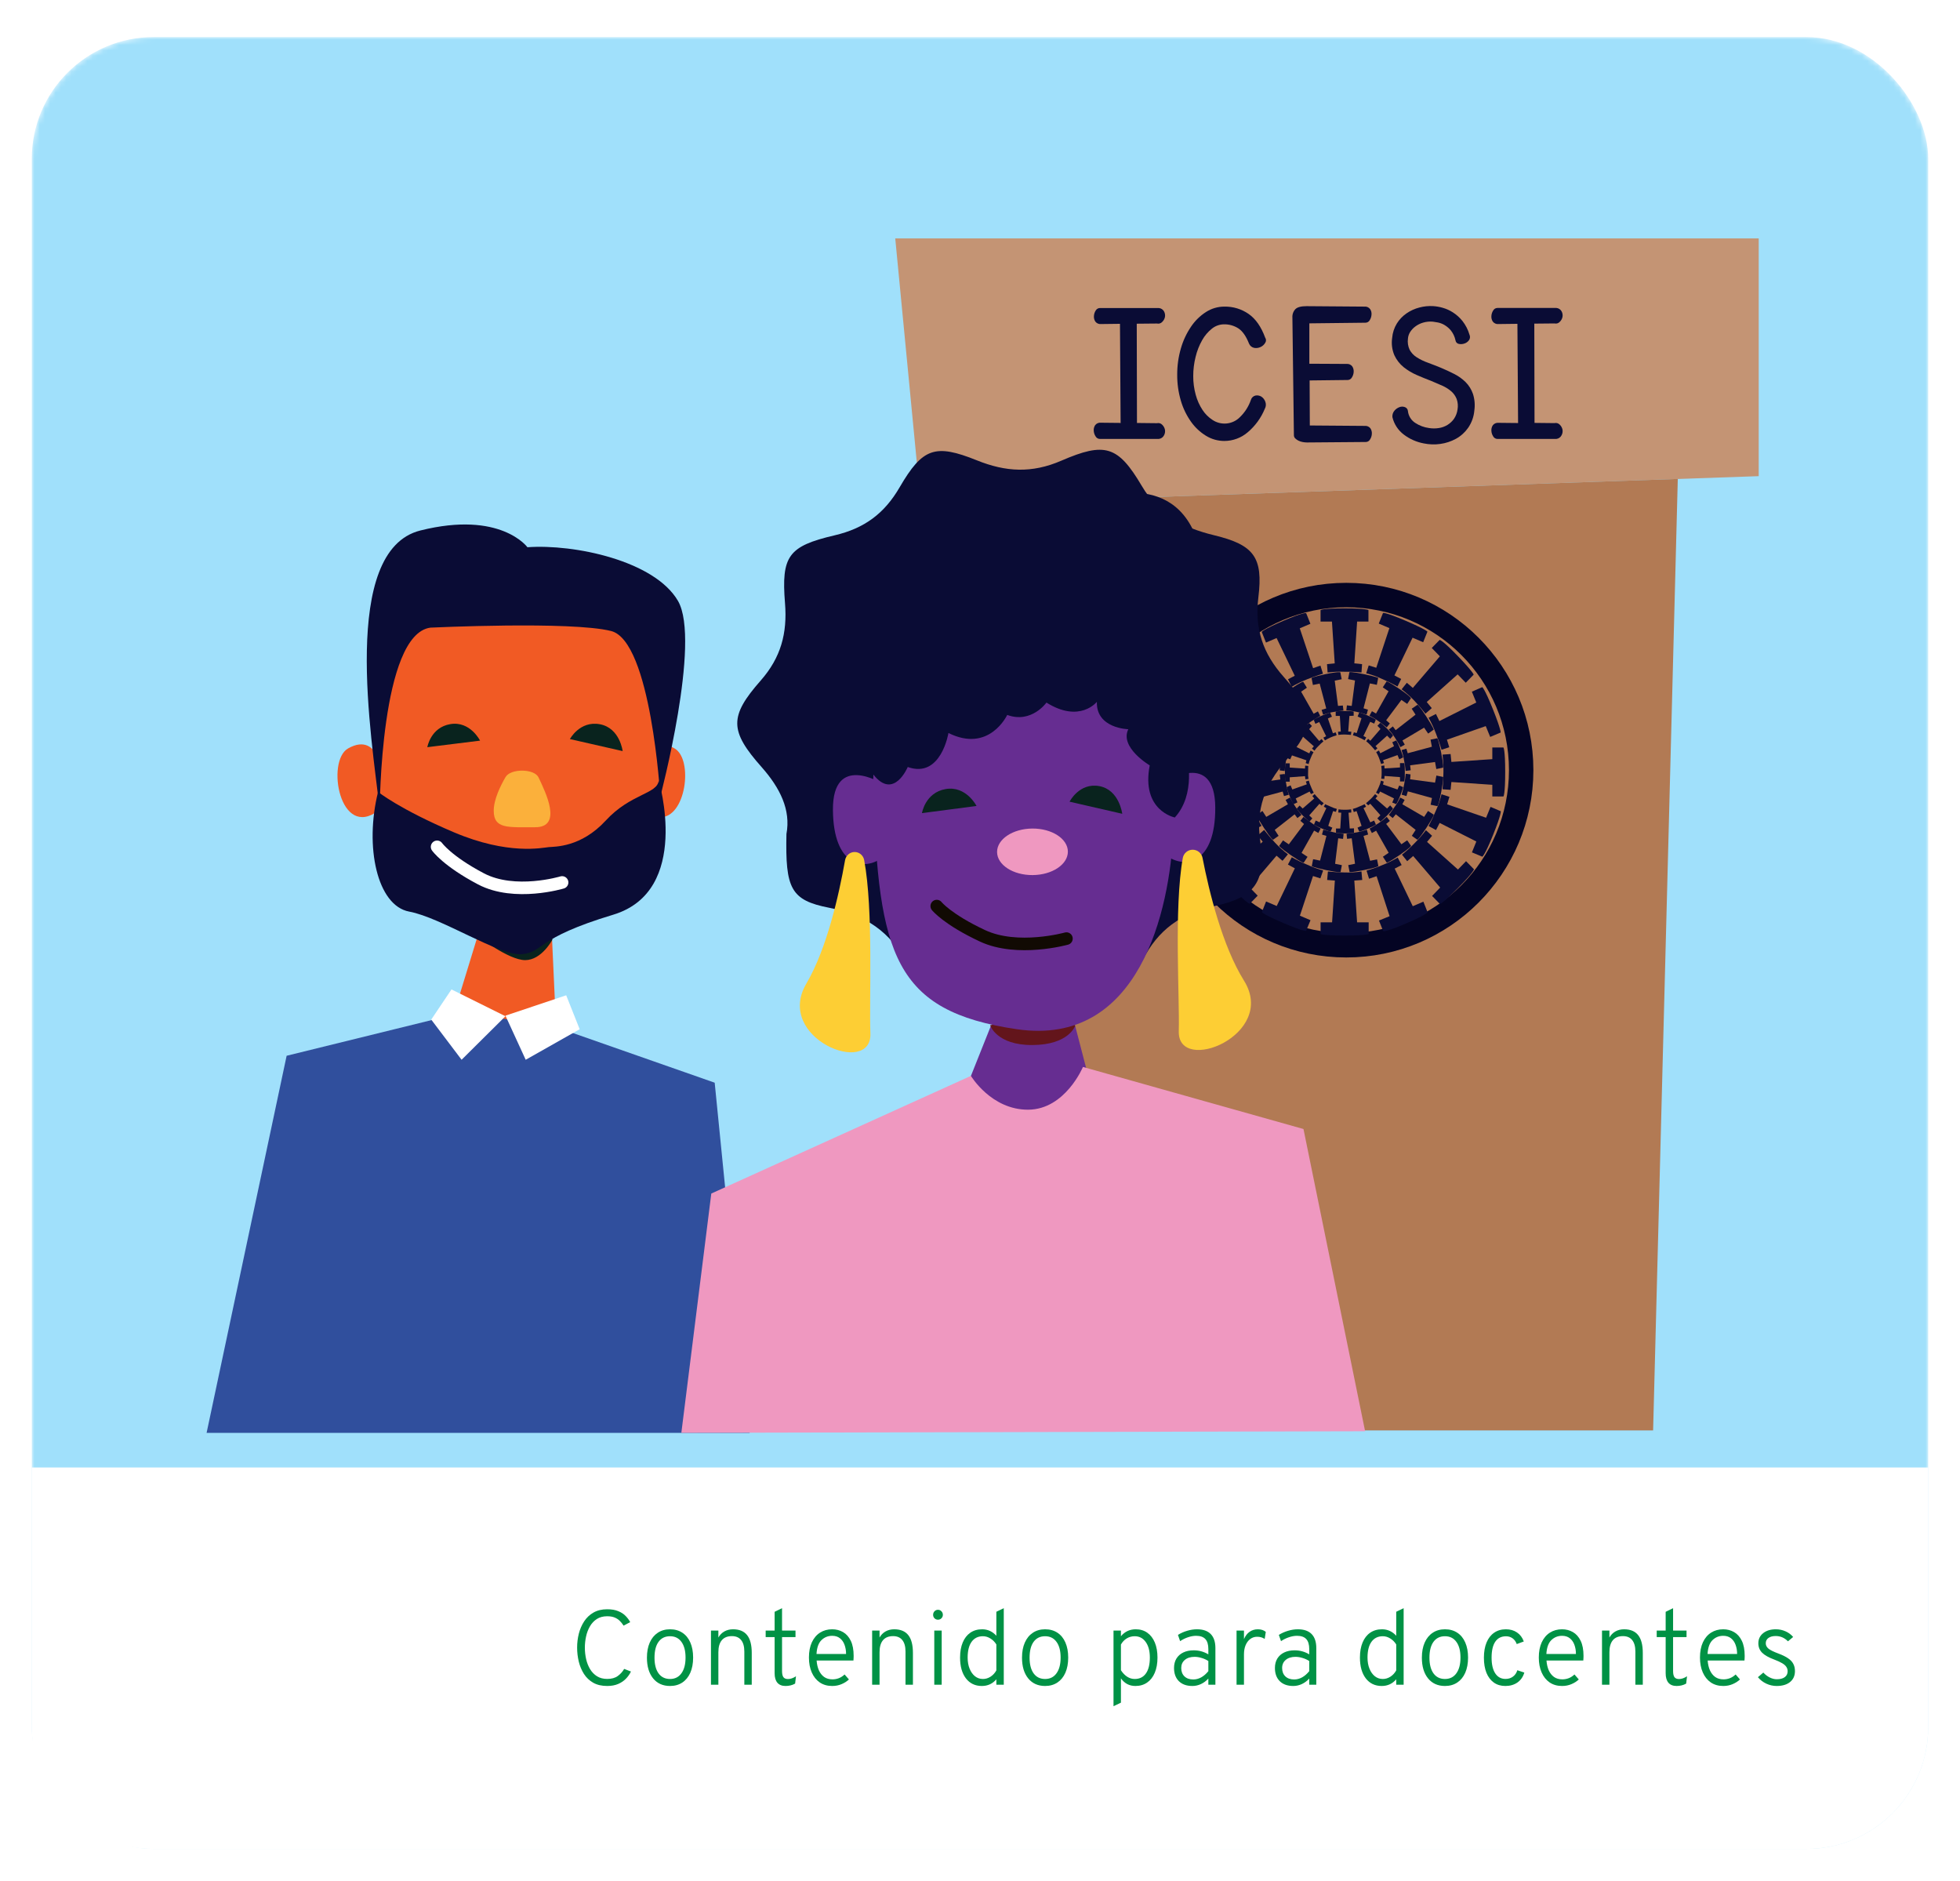<svg width="370" height="355" viewBox="0 0 370 355" fill="none" xmlns="http://www.w3.org/2000/svg">
<g filter="url(#filter0_d_250_17253)">
<mask id="mask0_250_17253" style="mask-type:alpha" maskUnits="userSpaceOnUse" x="6" y="0" width="358" height="342">
<rect x="6" width="358" height="342" rx="23" fill="#D9D9D9"/>
</mask>
<g mask="url(#mask0_250_17253)">
<rect x="6" width="358" height="342" rx="23" fill="#A0E0FB"/>
</g>
<path d="M6 270H364V319C364 331.703 353.703 342 341 342H29C16.297 342 6 331.703 6 319V270Z" fill="white"/>
<path d="M114.627 311.24C113.593 311.24 112.713 311.037 111.987 310.63C111.267 310.217 110.683 309.663 110.237 308.97C109.797 308.277 109.47 307.5 109.257 306.64C109.05 305.773 108.947 304.893 108.947 304C108.947 303.1 109.053 302.223 109.267 301.37C109.487 300.51 109.823 299.733 110.277 299.04C110.737 298.34 111.323 297.787 112.037 297.38C112.757 296.967 113.617 296.76 114.617 296.76C115.45 296.76 116.15 296.88 116.717 297.12C117.29 297.353 117.753 297.657 118.107 298.03C118.467 298.397 118.753 298.783 118.967 299.19L117.717 299.85C117.51 299.523 117.273 299.227 117.007 298.96C116.747 298.693 116.423 298.48 116.037 298.32C115.657 298.16 115.183 298.08 114.617 298.08C113.857 298.08 113.207 298.253 112.667 298.6C112.133 298.947 111.7 299.407 111.367 299.98C111.033 300.553 110.79 301.19 110.637 301.89C110.483 302.59 110.407 303.293 110.407 304C110.407 304.74 110.487 305.463 110.647 306.17C110.807 306.87 111.057 307.503 111.397 308.07C111.737 308.63 112.173 309.077 112.707 309.41C113.24 309.743 113.88 309.91 114.627 309.91C115.453 309.91 116.117 309.727 116.617 309.36C117.123 308.993 117.527 308.547 117.827 308.02L119.107 308.51C118.88 308.997 118.567 309.447 118.167 309.86C117.773 310.273 117.283 310.607 116.697 310.86C116.11 311.113 115.42 311.24 114.627 311.24ZM126.485 311.24C125.138 311.24 124.075 310.763 123.295 309.81C122.515 308.85 122.125 307.547 122.125 305.9C122.125 304.8 122.302 303.85 122.655 303.05C123.008 302.25 123.512 301.633 124.165 301.2C124.818 300.76 125.592 300.54 126.485 300.54C127.385 300.54 128.162 300.757 128.815 301.19C129.468 301.617 129.968 302.23 130.315 303.03C130.668 303.83 130.845 304.78 130.845 305.88C130.845 306.98 130.668 307.933 130.315 308.74C129.962 309.54 129.458 310.157 128.805 310.59C128.152 311.023 127.378 311.24 126.485 311.24ZM126.485 309.92C127.405 309.92 128.122 309.563 128.635 308.85C129.155 308.137 129.415 307.147 129.415 305.88C129.415 304.607 129.155 303.617 128.635 302.91C128.122 302.203 127.405 301.85 126.485 301.85C125.552 301.85 124.828 302.203 124.315 302.91C123.808 303.61 123.555 304.607 123.555 305.9C123.555 307.173 123.812 308.163 124.325 308.87C124.838 309.57 125.558 309.92 126.485 309.92ZM134.212 311V300.78H135.612V302.09C135.899 301.59 136.279 301.207 136.752 300.94C137.232 300.673 137.775 300.54 138.382 300.54C139.575 300.54 140.462 300.91 141.042 301.65C141.622 302.383 141.912 303.5 141.912 305V311H140.512V304.75C140.512 303.797 140.312 303.073 139.912 302.58C139.512 302.08 138.932 301.83 138.172 301.83C137.332 301.83 136.695 302.087 136.262 302.6C135.829 303.113 135.612 303.87 135.612 304.87V311H134.212ZM148.29 311.24C147.617 311.24 147.104 311.037 146.75 310.63C146.404 310.217 146.23 309.62 146.23 308.84V302.01H144.54V300.78H146.23V297.24L147.63 296.56V300.78H150.17V302.01H147.63V308.42C147.63 308.953 147.717 309.34 147.89 309.58C148.07 309.813 148.357 309.93 148.75 309.93C149.23 309.93 149.734 309.757 150.26 309.41L150.1 310.79C149.834 310.943 149.547 311.057 149.24 311.13C148.934 311.203 148.617 311.24 148.29 311.24ZM157.097 311.24C156.19 311.24 155.407 311.017 154.747 310.57C154.094 310.117 153.59 309.487 153.237 308.68C152.884 307.873 152.707 306.94 152.707 305.88C152.707 304.753 152.89 303.793 153.257 303C153.63 302.2 154.147 301.59 154.807 301.17C155.467 300.75 156.23 300.54 157.097 300.54C157.85 300.54 158.534 300.717 159.147 301.07C159.76 301.423 160.247 301.97 160.607 302.71C160.967 303.45 161.147 304.4 161.147 305.56C161.147 305.68 161.144 305.817 161.137 305.97C161.13 306.117 161.12 306.27 161.107 306.43H154.157C154.21 307.137 154.354 307.757 154.587 308.29C154.827 308.817 155.157 309.233 155.577 309.54C156.004 309.84 156.527 309.99 157.147 309.99C157.567 309.99 157.97 309.917 158.357 309.77C158.744 309.617 159.104 309.383 159.437 309.07L160.257 310.01C159.884 310.363 159.424 310.657 158.877 310.89C158.337 311.123 157.744 311.24 157.097 311.24ZM154.137 305.2H159.717C159.717 304.567 159.62 303.99 159.427 303.47C159.24 302.95 158.95 302.537 158.557 302.23C158.17 301.923 157.684 301.77 157.097 301.77C156.304 301.77 155.627 302.043 155.067 302.59C154.514 303.137 154.204 304.007 154.137 305.2ZM164.638 311V300.78H166.038V302.09C166.324 301.59 166.704 301.207 167.178 300.94C167.658 300.673 168.201 300.54 168.808 300.54C170.001 300.54 170.888 300.91 171.468 301.65C172.048 302.383 172.338 303.5 172.338 305V311H170.938V304.75C170.938 303.797 170.738 303.073 170.338 302.58C169.938 302.08 169.358 301.83 168.598 301.83C167.758 301.83 167.121 302.087 166.688 302.6C166.254 303.113 166.038 303.87 166.038 304.87V311H164.638ZM176.369 311V300.78H177.769V311H176.369ZM177.059 298.73C176.806 298.73 176.589 298.64 176.409 298.46C176.236 298.28 176.149 298.063 176.149 297.81C176.149 297.543 176.236 297.32 176.409 297.14C176.589 296.953 176.806 296.86 177.059 296.86C177.326 296.86 177.546 296.953 177.719 297.14C177.899 297.32 177.989 297.543 177.989 297.81C177.989 298.063 177.899 298.28 177.719 298.46C177.546 298.64 177.326 298.73 177.059 298.73ZM185.348 311.24C184.081 311.24 183.078 310.76 182.338 309.8C181.605 308.833 181.238 307.527 181.238 305.88C181.238 304.773 181.405 303.823 181.738 303.03C182.071 302.23 182.548 301.617 183.168 301.19C183.795 300.757 184.538 300.54 185.398 300.54C186.458 300.54 187.355 300.947 188.088 301.76V297.23L189.488 296.56V311H188.088V309.98C187.375 310.82 186.461 311.24 185.348 311.24ZM185.558 309.92C186.058 309.92 186.535 309.777 186.988 309.49C187.441 309.197 187.808 308.8 188.088 308.3V303.4C187.788 302.92 187.411 302.543 186.958 302.27C186.511 301.99 186.045 301.85 185.558 301.85C184.638 301.85 183.925 302.2 183.418 302.9C182.918 303.593 182.668 304.587 182.668 305.88C182.668 306.673 182.791 307.373 183.038 307.98C183.285 308.587 183.625 309.063 184.058 309.41C184.491 309.75 184.991 309.92 185.558 309.92ZM197.29 311.24C195.943 311.24 194.88 310.763 194.1 309.81C193.32 308.85 192.93 307.547 192.93 305.9C192.93 304.8 193.106 303.85 193.46 303.05C193.813 302.25 194.316 301.633 194.97 301.2C195.623 300.76 196.396 300.54 197.29 300.54C198.19 300.54 198.966 300.757 199.62 301.19C200.273 301.617 200.773 302.23 201.12 303.03C201.473 303.83 201.65 304.78 201.65 305.88C201.65 306.98 201.473 307.933 201.12 308.74C200.766 309.54 200.263 310.157 199.61 310.59C198.956 311.023 198.183 311.24 197.29 311.24ZM197.29 309.92C198.21 309.92 198.926 309.563 199.44 308.85C199.96 308.137 200.22 307.147 200.22 305.88C200.22 304.607 199.96 303.617 199.44 302.91C198.926 302.203 198.21 301.85 197.29 301.85C196.356 301.85 195.633 302.203 195.12 302.91C194.613 303.61 194.36 304.607 194.36 305.9C194.36 307.173 194.616 308.163 195.13 308.87C195.643 309.57 196.363 309.92 197.29 309.92ZM210.204 315.06V300.78H211.604V301.85C212.331 300.977 213.264 300.54 214.404 300.54C215.244 300.54 215.971 300.757 216.584 301.19C217.197 301.623 217.671 302.24 218.004 303.04C218.337 303.84 218.504 304.787 218.504 305.88C218.504 306.98 218.334 307.933 217.994 308.74C217.661 309.54 217.181 310.157 216.554 310.59C215.934 311.023 215.197 311.24 214.344 311.24C213.771 311.24 213.254 311.12 212.794 310.88C212.334 310.633 211.937 310.273 211.604 309.8V314.39L210.204 315.06ZM214.204 309.92C215.124 309.92 215.831 309.57 216.324 308.87C216.817 308.17 217.064 307.173 217.064 305.88C217.064 304.64 216.804 303.66 216.284 302.94C215.771 302.213 215.077 301.85 214.204 301.85C213.657 301.85 213.157 301.987 212.704 302.26C212.251 302.533 211.884 302.92 211.604 303.42V308.27C211.957 308.81 212.354 309.22 212.794 309.5C213.234 309.78 213.704 309.92 214.204 309.92ZM225.088 311.24C224.008 311.24 223.161 310.94 222.548 310.34C221.934 309.733 221.628 308.9 221.628 307.84C221.628 307.16 221.778 306.57 222.078 306.07C222.384 305.57 222.814 305.187 223.368 304.92C223.928 304.647 224.588 304.51 225.348 304.51C225.848 304.51 226.324 304.573 226.778 304.7C227.238 304.827 227.681 305.017 228.108 305.27V304.29C228.108 303.423 227.918 302.787 227.538 302.38C227.164 301.973 226.581 301.77 225.788 301.77C225.314 301.77 224.811 301.86 224.278 302.04C223.751 302.213 223.251 302.46 222.778 302.78L222.368 301.6C222.908 301.26 223.491 301 224.118 300.82C224.744 300.633 225.358 300.54 225.958 300.54C227.104 300.54 227.971 300.84 228.558 301.44C229.144 302.04 229.438 302.923 229.438 304.09V311H228.108V309.84C227.701 310.287 227.234 310.633 226.708 310.88C226.188 311.12 225.648 311.24 225.088 311.24ZM225.268 310.01C225.781 310.01 226.281 309.877 226.768 309.61C227.254 309.337 227.701 308.947 228.108 308.44V306.53C227.714 306.277 227.288 306.083 226.828 305.95C226.374 305.81 225.934 305.74 225.508 305.74C224.741 305.74 224.128 305.933 223.668 306.32C223.214 306.7 222.988 307.21 222.988 307.85C222.988 308.51 223.191 309.037 223.598 309.43C224.004 309.817 224.561 310.01 225.268 310.01ZM233.431 311V300.78H234.831V302.4C235.084 301.8 235.434 301.34 235.881 301.02C236.334 300.7 236.857 300.54 237.451 300.54C238.064 300.54 238.564 300.703 238.951 301.03L238.741 302.36C238.541 302.22 238.321 302.117 238.081 302.05C237.847 301.983 237.594 301.95 237.321 301.95C236.827 301.95 236.394 302.09 236.021 302.37C235.647 302.65 235.354 303.04 235.141 303.54C234.934 304.033 234.831 304.61 234.831 305.27V311H233.431ZM244.134 311.24C243.054 311.24 242.208 310.94 241.594 310.34C240.981 309.733 240.674 308.9 240.674 307.84C240.674 307.16 240.824 306.57 241.124 306.07C241.431 305.57 241.861 305.187 242.414 304.92C242.974 304.647 243.634 304.51 244.394 304.51C244.894 304.51 245.371 304.573 245.824 304.7C246.284 304.827 246.728 305.017 247.154 305.27V304.29C247.154 303.423 246.964 302.787 246.584 302.38C246.211 301.973 245.628 301.77 244.834 301.77C244.361 301.77 243.858 301.86 243.324 302.04C242.798 302.213 242.298 302.46 241.824 302.78L241.414 301.6C241.954 301.26 242.538 301 243.164 300.82C243.791 300.633 244.404 300.54 245.004 300.54C246.151 300.54 247.018 300.84 247.604 301.44C248.191 302.04 248.484 302.923 248.484 304.09V311H247.154V309.84C246.748 310.287 246.281 310.633 245.754 310.88C245.234 311.12 244.694 311.24 244.134 311.24ZM244.314 310.01C244.828 310.01 245.328 309.877 245.814 309.61C246.301 309.337 246.748 308.947 247.154 308.44V306.53C246.761 306.277 246.334 306.083 245.874 305.95C245.421 305.81 244.981 305.74 244.554 305.74C243.788 305.74 243.174 305.933 242.714 306.32C242.261 306.7 242.034 307.21 242.034 307.85C242.034 308.51 242.238 309.037 242.644 309.43C243.051 309.817 243.608 310.01 244.314 310.01ZM260.833 311.24C259.566 311.24 258.563 310.76 257.823 309.8C257.089 308.833 256.723 307.527 256.723 305.88C256.723 304.773 256.889 303.823 257.223 303.03C257.556 302.23 258.033 301.617 258.653 301.19C259.279 300.757 260.023 300.54 260.883 300.54C261.943 300.54 262.839 300.947 263.573 301.76V297.23L264.973 296.56V311H263.573V309.98C262.859 310.82 261.946 311.24 260.833 311.24ZM261.043 309.92C261.543 309.92 262.019 309.777 262.473 309.49C262.926 309.197 263.293 308.8 263.573 308.3V303.4C263.273 302.92 262.896 302.543 262.443 302.27C261.996 301.99 261.529 301.85 261.043 301.85C260.123 301.85 259.409 302.2 258.903 302.9C258.403 303.593 258.153 304.587 258.153 305.88C258.153 306.673 258.276 307.373 258.523 307.98C258.769 308.587 259.109 309.063 259.543 309.41C259.976 309.75 260.476 309.92 261.043 309.92ZM272.774 311.24C271.427 311.24 270.364 310.763 269.584 309.81C268.804 308.85 268.414 307.547 268.414 305.9C268.414 304.8 268.591 303.85 268.944 303.05C269.297 302.25 269.801 301.633 270.454 301.2C271.107 300.76 271.881 300.54 272.774 300.54C273.674 300.54 274.451 300.757 275.104 301.19C275.757 301.617 276.257 302.23 276.604 303.03C276.957 303.83 277.134 304.78 277.134 305.88C277.134 306.98 276.957 307.933 276.604 308.74C276.251 309.54 275.747 310.157 275.094 310.59C274.441 311.023 273.667 311.24 272.774 311.24ZM272.774 309.92C273.694 309.92 274.411 309.563 274.924 308.85C275.444 308.137 275.704 307.147 275.704 305.88C275.704 304.607 275.444 303.617 274.924 302.91C274.411 302.203 273.694 301.85 272.774 301.85C271.841 301.85 271.117 302.203 270.604 302.91C270.097 303.61 269.844 304.607 269.844 305.9C269.844 307.173 270.101 308.163 270.614 308.87C271.127 309.57 271.847 309.92 272.774 309.92ZM284.175 311.24C283.335 311.24 282.612 311.027 282.005 310.6C281.398 310.167 280.932 309.553 280.605 308.76C280.285 307.96 280.125 307.007 280.125 305.9C280.125 304.787 280.292 303.83 280.625 303.03C280.958 302.23 281.435 301.617 282.055 301.19C282.675 300.757 283.415 300.54 284.275 300.54C285.095 300.54 285.795 300.74 286.375 301.14C286.962 301.533 287.388 302.1 287.655 302.84L286.325 303.33C286.152 302.857 285.888 302.493 285.535 302.24C285.182 301.987 284.768 301.86 284.295 301.86C283.408 301.86 282.732 302.203 282.265 302.89C281.805 303.577 281.575 304.58 281.575 305.9C281.575 307.167 281.805 308.153 282.265 308.86C282.725 309.56 283.372 309.91 284.205 309.91C284.752 309.91 285.222 309.763 285.615 309.47C286.008 309.177 286.282 308.777 286.435 308.27L287.755 308.71C287.522 309.51 287.088 310.133 286.455 310.58C285.828 311.02 285.068 311.24 284.175 311.24ZM294.878 311.24C293.971 311.24 293.188 311.017 292.528 310.57C291.875 310.117 291.371 309.487 291.018 308.68C290.665 307.873 290.488 306.94 290.488 305.88C290.488 304.753 290.671 303.793 291.038 303C291.411 302.2 291.928 301.59 292.588 301.17C293.248 300.75 294.011 300.54 294.878 300.54C295.631 300.54 296.315 300.717 296.928 301.07C297.541 301.423 298.028 301.97 298.388 302.71C298.748 303.45 298.928 304.4 298.928 305.56C298.928 305.68 298.925 305.817 298.918 305.97C298.911 306.117 298.901 306.27 298.888 306.43H291.938C291.991 307.137 292.135 307.757 292.368 308.29C292.608 308.817 292.938 309.233 293.358 309.54C293.785 309.84 294.308 309.99 294.928 309.99C295.348 309.99 295.751 309.917 296.138 309.77C296.525 309.617 296.885 309.383 297.218 309.07L298.038 310.01C297.665 310.363 297.205 310.657 296.658 310.89C296.118 311.123 295.525 311.24 294.878 311.24ZM291.918 305.2H297.498C297.498 304.567 297.401 303.99 297.208 303.47C297.021 302.95 296.731 302.537 296.338 302.23C295.951 301.923 295.465 301.77 294.878 301.77C294.085 301.77 293.408 302.043 292.848 302.59C292.295 303.137 291.985 304.007 291.918 305.2ZM302.419 311V300.78H303.819V302.09C304.106 301.59 304.486 301.207 304.959 300.94C305.439 300.673 305.982 300.54 306.589 300.54C307.782 300.54 308.669 300.91 309.249 301.65C309.829 302.383 310.119 303.5 310.119 305V311H308.719V304.75C308.719 303.797 308.519 303.073 308.119 302.58C307.719 302.08 307.139 301.83 306.379 301.83C305.539 301.83 304.902 302.087 304.469 302.6C304.036 303.113 303.819 303.87 303.819 304.87V311H302.419ZM316.497 311.24C315.824 311.24 315.311 311.037 314.957 310.63C314.611 310.217 314.437 309.62 314.437 308.84V302.01H312.747V300.78H314.437V297.24L315.837 296.56V300.78H318.377V302.01H315.837V308.42C315.837 308.953 315.924 309.34 316.097 309.58C316.277 309.813 316.564 309.93 316.957 309.93C317.437 309.93 317.941 309.757 318.467 309.41L318.307 310.79C318.041 310.943 317.754 311.057 317.447 311.13C317.141 311.203 316.824 311.24 316.497 311.24ZM325.304 311.24C324.397 311.24 323.614 311.017 322.954 310.57C322.301 310.117 321.797 309.487 321.444 308.68C321.091 307.873 320.914 306.94 320.914 305.88C320.914 304.753 321.097 303.793 321.464 303C321.837 302.2 322.354 301.59 323.014 301.17C323.674 300.75 324.437 300.54 325.304 300.54C326.057 300.54 326.741 300.717 327.354 301.07C327.967 301.423 328.454 301.97 328.814 302.71C329.174 303.45 329.354 304.4 329.354 305.56C329.354 305.68 329.351 305.817 329.344 305.97C329.337 306.117 329.327 306.27 329.314 306.43H322.364C322.417 307.137 322.561 307.757 322.794 308.29C323.034 308.817 323.364 309.233 323.784 309.54C324.211 309.84 324.734 309.99 325.354 309.99C325.774 309.99 326.177 309.917 326.564 309.77C326.951 309.617 327.311 309.383 327.644 309.07L328.464 310.01C328.091 310.363 327.631 310.657 327.084 310.89C326.544 311.123 325.951 311.24 325.304 311.24ZM322.344 305.2H327.924C327.924 304.567 327.827 303.99 327.634 303.47C327.447 302.95 327.157 302.537 326.764 302.23C326.377 301.923 325.891 301.77 325.304 301.77C324.511 301.77 323.834 302.043 323.274 302.59C322.721 303.137 322.411 304.007 322.344 305.2ZM335.393 311.24C334.713 311.24 334.06 311.093 333.433 310.8C332.806 310.507 332.28 310.1 331.853 309.58L332.873 308.71C333.24 309.11 333.646 309.42 334.093 309.64C334.54 309.86 334.98 309.97 335.413 309.97C336.066 309.97 336.57 309.837 336.923 309.57C337.283 309.303 337.463 308.93 337.463 308.45C337.463 308.15 337.38 307.877 337.213 307.63C337.053 307.383 336.79 307.153 336.423 306.94C336.056 306.72 335.573 306.497 334.973 306.27C333.893 305.87 333.116 305.433 332.643 304.96C332.17 304.48 331.933 303.887 331.933 303.18C331.933 302.393 332.236 301.757 332.843 301.27C333.456 300.783 334.253 300.54 335.233 300.54C335.88 300.54 336.486 300.667 337.053 300.92C337.62 301.167 338.103 301.523 338.503 301.99L337.523 302.81C336.87 302.143 336.1 301.81 335.213 301.81C334.633 301.81 334.173 301.933 333.833 302.18C333.5 302.42 333.333 302.753 333.333 303.18C333.333 303.573 333.506 303.913 333.853 304.2C334.2 304.48 334.833 304.79 335.753 305.13C336.5 305.41 337.1 305.707 337.553 306.02C338.006 306.327 338.333 306.677 338.533 307.07C338.74 307.463 338.843 307.917 338.843 308.43C338.843 309.303 338.536 309.99 337.923 310.49C337.31 310.99 336.466 311.24 335.393 311.24Z" fill="#009245"/>
</g>
<g clip-path="url(#clip0_250_17253)">
<path d="M332 89.879L173.848 95.336L169 45H332V89.879Z" fill="#C49474"/>
<path d="M211.545 79.859L211.424 61.123L207.847 61.165C207.643 61.187 207.436 61.155 207.247 61.073C207.059 60.991 206.894 60.862 206.771 60.697C206.568 60.386 206.475 60.016 206.508 59.646C206.528 59.271 206.647 58.908 206.855 58.595C206.935 58.459 207.048 58.346 207.184 58.267C207.32 58.188 207.475 58.145 207.632 58.143H218.757C218.963 58.159 219.163 58.228 219.336 58.342C219.51 58.456 219.652 58.611 219.749 58.794C219.922 59.116 219.979 59.487 219.912 59.846C219.837 60.203 219.654 60.528 219.387 60.776C219.264 60.907 219.109 61.003 218.938 61.053C218.766 61.104 218.584 61.108 218.41 61.066L214.591 61.102L214.633 79.838L218.41 79.88C218.583 79.838 218.765 79.842 218.936 79.891C219.108 79.941 219.263 80.035 219.387 80.164C219.653 80.416 219.836 80.742 219.912 81.1C219.979 81.459 219.922 81.83 219.749 82.151C219.656 82.342 219.517 82.507 219.343 82.629C219.169 82.751 218.968 82.828 218.757 82.85H207.632C207.465 82.851 207.3 82.806 207.157 82.719C207.013 82.633 206.896 82.51 206.818 82.362C206.61 82.048 206.491 81.685 206.471 81.31C206.438 80.94 206.531 80.57 206.734 80.259C206.857 80.094 207.021 79.964 207.21 79.882C207.399 79.8 207.606 79.768 207.811 79.791L211.387 79.828L211.545 79.859Z" fill="#0A0C35"/>
<path d="M236.137 75.491C236.193 75.286 236.304 75.101 236.458 74.954C236.611 74.808 236.802 74.706 237.009 74.66C237.387 74.591 237.777 74.662 238.107 74.86C238.454 75.089 238.718 75.425 238.858 75.817C238.944 76.037 238.98 76.273 238.963 76.509C238.946 76.745 238.876 76.974 238.758 77.178C238.06 78.875 236.967 80.38 235.57 81.568C234.335 82.641 232.756 83.233 231.121 83.235C229.903 83.234 228.709 82.898 227.67 82.262C226.551 81.577 225.584 80.67 224.829 79.597C223.976 78.391 223.329 77.051 222.917 75.633C222.447 74.037 222.215 72.381 222.229 70.718C222.22 69.048 222.452 67.385 222.917 65.781C223.332 64.32 223.977 62.934 224.829 61.676C225.572 60.56 226.54 59.611 227.67 58.889C228.7 58.228 229.897 57.875 231.121 57.875C232.757 57.84 234.362 58.324 235.706 59.257C237.034 60.179 238.075 61.669 238.832 63.726C238.935 63.872 238.991 64.046 238.991 64.225C238.991 64.404 238.935 64.579 238.832 64.725C238.63 65.068 238.327 65.34 237.965 65.503C237.592 65.68 237.174 65.737 236.767 65.666C236.545 65.622 236.338 65.524 236.164 65.378C235.991 65.233 235.857 65.046 235.775 64.835C235.228 63.454 234.565 62.506 233.784 61.991C232.974 61.469 232.027 61.2 231.063 61.218C230.236 61.224 229.434 61.51 228.789 62.028C228.037 62.626 227.409 63.365 226.94 64.204C226.381 65.192 225.964 66.254 225.7 67.358C225.401 68.548 225.251 69.77 225.254 70.996C225.247 72.185 225.404 73.368 225.721 74.513C225.993 75.531 226.426 76.498 227.003 77.378C227.492 78.126 228.131 78.765 228.878 79.255C229.67 79.789 230.623 80.029 231.573 79.933C232.523 79.837 233.409 79.411 234.078 78.729C235.008 77.826 235.714 76.717 236.137 75.491Z" fill="#0A0C35"/>
<path d="M246.737 83.519C246.463 83.516 246.191 83.49 245.922 83.44C245.642 83.391 245.369 83.303 245.114 83.177C244.889 83.067 244.683 82.921 244.504 82.746C244.423 82.667 244.359 82.572 244.317 82.467C244.274 82.362 244.254 82.249 244.257 82.136L243.974 59.946C243.952 59.654 243.992 59.36 244.091 59.084C244.189 58.808 244.344 58.556 244.546 58.343C244.925 57.975 245.625 57.791 246.647 57.791L257.567 57.875C257.772 57.852 257.979 57.883 258.168 57.965C258.357 58.047 258.521 58.178 258.644 58.343C258.853 58.651 258.946 59.024 258.907 59.394C258.886 59.769 258.768 60.131 258.565 60.446C258.486 60.587 258.371 60.704 258.231 60.786C258.092 60.868 257.934 60.912 257.772 60.914L247.173 61.035V68.657L254.2 68.694C254.405 68.672 254.612 68.704 254.8 68.786C254.989 68.868 255.153 68.998 255.277 69.162C255.479 69.473 255.572 69.843 255.54 70.213C255.519 70.588 255.399 70.951 255.193 71.265C255.113 71.405 254.998 71.522 254.859 71.603C254.719 71.684 254.561 71.727 254.4 71.727L247.225 71.811L247.262 80.312L257.657 80.391C257.857 80.374 258.058 80.408 258.242 80.49C258.426 80.572 258.586 80.698 258.707 80.859C258.91 81.17 259.002 81.54 258.97 81.91C258.95 82.285 258.83 82.648 258.623 82.962C258.544 83.103 258.429 83.221 258.29 83.303C258.15 83.385 257.992 83.429 257.83 83.429L246.737 83.519Z" fill="#0A0C35"/>
<path d="M277.395 63.157C277.476 63.324 277.511 63.509 277.497 63.693C277.483 63.878 277.421 64.055 277.317 64.208C277.105 64.504 276.805 64.725 276.46 64.839C276.123 64.958 275.761 64.985 275.41 64.918C275.245 64.891 275.093 64.812 274.976 64.691C274.86 64.571 274.785 64.416 274.764 64.25C274.622 63.567 274.324 62.926 273.892 62.379C273.544 61.958 273.124 61.602 272.652 61.327C272.262 61.101 271.835 60.943 271.392 60.86L270.499 60.718C269.87 60.659 269.235 60.721 268.629 60.902C268.102 61.056 267.608 61.303 267.169 61.632C266.78 61.919 266.449 62.275 266.192 62.684C265.961 63.052 265.822 63.47 265.787 63.903C265.684 64.631 265.797 65.374 266.113 66.038C266.427 66.608 266.881 67.089 267.431 67.436C268.091 67.855 268.796 68.197 269.532 68.456C270.331 68.75 271.162 69.075 272.027 69.428C272.868 69.781 273.698 70.17 274.527 70.59C275.32 70.987 276.045 71.507 276.676 72.131C277.296 72.757 277.768 73.516 278.057 74.349C278.381 75.358 278.471 76.428 278.32 77.477C278.224 78.65 277.821 79.778 277.154 80.747C276.557 81.604 275.772 82.312 274.858 82.818C273.938 83.321 272.935 83.653 271.896 83.796C270.847 83.944 269.781 83.908 268.744 83.691C267.395 83.436 266.122 82.873 265.026 82.045C263.934 81.232 263.164 80.059 262.851 78.733C262.831 78.514 262.855 78.294 262.922 78.084C262.989 77.875 263.097 77.681 263.24 77.514C263.493 77.21 263.824 76.98 264.196 76.846C264.522 76.72 264.883 76.72 265.21 76.846C265.367 76.901 265.506 77.001 265.607 77.134C265.709 77.266 265.77 77.426 265.782 77.593C265.831 78.045 265.98 78.48 266.22 78.867C266.459 79.253 266.781 79.581 267.163 79.827C267.954 80.345 268.852 80.678 269.79 80.799C270.394 80.891 271.008 80.891 271.612 80.799C272.189 80.713 272.742 80.513 273.241 80.211C273.727 79.912 274.149 79.519 274.48 79.054C274.837 78.525 275.065 77.921 275.147 77.288C275.265 76.628 275.209 75.948 274.984 75.316C274.767 74.76 274.419 74.264 273.971 73.871C273.469 73.442 272.909 73.087 272.306 72.819C271.654 72.525 270.966 72.225 270.236 71.926C269.312 71.573 268.387 71.195 267.452 70.79C266.556 70.403 265.715 69.897 264.952 69.287C264.22 68.685 263.631 67.927 263.229 67.068C262.788 66.039 262.641 64.907 262.804 63.798C262.882 62.826 263.188 61.886 263.697 61.054C264.168 60.299 264.791 59.649 265.525 59.146C266.259 58.64 267.077 58.268 267.941 58.047C268.796 57.816 269.683 57.727 270.567 57.784C271.159 57.823 271.746 57.925 272.316 58.089C273.006 58.28 273.663 58.574 274.265 58.962C274.952 59.4 275.563 59.949 276.072 60.586C276.674 61.35 277.124 62.223 277.395 63.157Z" fill="#0A0C35"/>
<path d="M286.577 79.859L286.451 61.123L282.879 61.166C282.674 61.187 282.468 61.155 282.279 61.073C282.09 60.991 281.926 60.862 281.802 60.698C281.599 60.387 281.507 60.016 281.539 59.646C281.559 59.271 281.679 58.908 281.886 58.595C281.965 58.454 282.079 58.337 282.217 58.255C282.356 58.173 282.513 58.129 282.674 58.127H293.804C294.011 58.144 294.21 58.212 294.383 58.326C294.557 58.44 294.699 58.596 294.797 58.779C294.969 59.1 295.026 59.471 294.96 59.83C294.884 60.187 294.701 60.512 294.434 60.761C294.312 60.891 294.157 60.987 293.985 61.038C293.813 61.089 293.631 61.093 293.457 61.05L289.639 61.087L289.681 79.823L293.457 79.865C293.631 79.822 293.812 79.826 293.984 79.876C294.155 79.926 294.311 80.02 294.434 80.149C294.7 80.4 294.883 80.726 294.96 81.084C295.026 81.443 294.969 81.814 294.797 82.136C294.706 82.33 294.567 82.497 294.393 82.622C294.219 82.748 294.017 82.826 293.804 82.851H282.674C282.513 82.849 282.356 82.805 282.217 82.723C282.079 82.641 281.965 82.523 281.886 82.383C281.679 82.07 281.559 81.707 281.539 81.331C281.507 80.961 281.599 80.591 281.802 80.28C281.925 80.115 282.089 79.985 282.278 79.903C282.467 79.821 282.674 79.79 282.879 79.812L286.451 79.849L286.577 79.859Z" fill="#0A0C35"/>
<path d="M312.067 270L316.726 90.404L193.272 94.668L182.578 270H312.067Z" fill="#B27A54"/>
<path d="M254.137 178.422C272.375 178.422 287.16 163.625 287.16 145.371C287.16 127.118 272.375 112.32 254.137 112.32C235.9 112.32 221.115 127.118 221.115 145.371C221.115 163.625 235.9 178.422 254.137 178.422Z" stroke="#040423" stroke-width="4.61" stroke-miterlimit="10"/>
<path fill-rule="evenodd" clip-rule="evenodd" d="M257.031 126.94C255.966 126.827 254.894 126.778 253.822 126.793C252.752 126.754 251.68 126.803 250.618 126.94L250.508 125.363L251.963 125.211L251.438 117.325H249.289V115.165C249.289 115.165 249.652 114.828 253.806 114.828C257.961 114.828 258.329 115.165 258.329 115.165V117.325H256.191L255.666 125.211L257.126 125.363L257.016 126.94H257.031Z" fill="#0A0C35"/>
<path fill-rule="evenodd" clip-rule="evenodd" d="M249.741 127.168C249.741 127.168 248.691 127.467 246.752 128.219C245.746 128.617 244.772 129.092 243.837 129.638L243.144 128.219L244.42 127.551L240.99 120.433L238.989 121.29L238.186 119.282C238.186 119.282 238.438 118.83 242.267 117.179C246.096 115.529 246.569 115.728 246.569 115.728L247.372 117.742L245.366 118.599L247.882 126.121L249.268 125.638L249.741 127.168Z" fill="#0A0C35"/>
<path fill-rule="evenodd" clip-rule="evenodd" d="M243.107 130.221C242.275 130.893 241.484 131.614 240.738 132.382C239.961 133.148 239.241 133.97 238.585 134.842L237.419 133.79L238.369 132.639L232.555 127.424L231.021 129.001L229.529 127.477C229.529 127.477 229.566 126.951 232.518 123.97C235.47 120.99 235.948 120.916 235.948 120.916L237.44 122.446L235.911 124.023L241.011 129.984L242.146 129.017L243.128 130.247L243.107 130.221Z" fill="#0A0C35"/>
<path fill-rule="evenodd" clip-rule="evenodd" d="M238.149 135.583C237.62 136.531 237.157 137.515 236.762 138.527C236.318 139.529 235.953 140.564 235.67 141.623L234.209 141.134L234.651 139.683L227.302 137.149L226.462 139.2L224.492 138.379C224.492 138.379 224.345 137.896 225.953 133.943C227.56 129.989 227.959 129.811 227.959 129.811L229.923 130.631L229.125 132.681L236.048 136.182L236.757 134.842L238.144 135.583H238.149Z" fill="#0A0C35"/>
<path fill-rule="evenodd" clip-rule="evenodd" d="M235.523 142.481C235.406 143.569 235.347 144.662 235.344 145.756C235.326 146.852 235.386 147.948 235.523 149.036L233.994 149.147L233.847 147.659L226.121 148.185V150.382H224.02C224.02 150.382 223.689 150.009 223.689 145.761C223.689 141.514 224.02 141.104 224.02 141.104H226.121V143.343L233.847 143.869L233.994 142.376L235.523 142.491V142.481Z" fill="#0A0C35"/>
<path fill-rule="evenodd" clip-rule="evenodd" d="M235.706 149.893C235.983 150.923 236.334 151.931 236.757 152.91C237.128 153.944 237.592 154.941 238.144 155.891L236.757 156.595L236.064 155.292L229.141 158.793L229.939 160.806L227.975 161.663C227.975 161.663 227.57 161.4 225.968 157.489C224.366 153.578 224.508 153.094 224.508 153.094L226.478 152.274L227.302 154.345L234.656 151.79L234.215 150.376L235.712 149.893H235.706Z" fill="#0A0C35"/>
<path fill-rule="evenodd" clip-rule="evenodd" d="M238.622 156.633C239.279 157.489 239.98 158.31 240.723 159.093C241.46 159.882 242.265 160.604 243.128 161.254L242.109 162.484L240.975 161.517L235.89 167.489L237.419 169.066L235.927 170.595C235.927 170.595 235.402 170.559 232.497 167.541C229.593 164.524 229.508 164.04 229.508 164.04L231 162.51L232.534 164.087L238.369 158.872L237.419 157.716L238.622 156.664V156.633Z" fill="#0A0C35"/>
<path fill-rule="evenodd" clip-rule="evenodd" d="M243.874 161.816C244.79 162.338 245.739 162.798 246.716 163.194C247.705 163.646 248.729 164.019 249.778 164.308L249.253 165.801L247.866 165.354L245.387 172.84L247.393 173.697L246.553 175.711C246.553 175.711 246.08 175.858 242.251 174.218C238.422 172.578 238.207 172.167 238.207 172.167L239.005 170.159L241.011 171.016L244.436 163.898L243.128 163.194L243.858 161.816H243.874Z" fill="#0A0C35"/>
<path fill-rule="evenodd" clip-rule="evenodd" d="M250.65 164.498C251.696 164.615 252.748 164.677 253.801 164.682C254.874 164.725 255.949 164.663 257.01 164.498L257.158 166.101L255.661 166.212L256.186 174.097H258.371V176.295C258.371 176.295 257.972 176.594 253.812 176.594C249.652 176.594 249.295 176.295 249.295 176.295V174.097H251.464L251.989 166.212L250.534 166.101L250.676 164.498H250.65Z" fill="#0A0C35"/>
<path fill-rule="evenodd" clip-rule="evenodd" d="M257.945 164.335C258.976 164.052 259.987 163.701 260.971 163.283C261.967 162.892 262.93 162.419 263.849 161.869L264.595 163.283L263.282 163.956L266.696 171.053L268.697 170.196L269.501 172.21C269.501 172.21 269.28 172.657 265.42 174.312C261.559 175.968 261.118 175.769 261.118 175.769L260.314 173.755L262.321 172.935L259.868 165.386L258.444 165.87L257.972 164.345L257.945 164.335Z" fill="#0A0C35"/>
<path fill-rule="evenodd" clip-rule="evenodd" d="M264.653 161.328C265.485 160.657 266.276 159.938 267.022 159.173C267.798 158.404 268.518 157.58 269.175 156.707L270.341 157.758L269.391 158.915L275.226 164.13L276.754 162.553L278.251 164.083C278.251 164.083 278.215 164.608 275.263 167.584C272.311 170.559 271.833 170.638 271.833 170.638L270.341 169.114L271.87 167.536L266.77 161.575L265.645 162.558L264.663 161.328H264.653Z" fill="#0A0C35"/>
<path fill-rule="evenodd" clip-rule="evenodd" d="M269.685 155.922C270.196 154.965 270.659 153.982 271.071 152.978C271.519 151.996 271.871 150.974 272.122 149.924L273.619 150.407L273.183 151.822L280.536 154.355L281.377 152.305L283.31 153.125C283.31 153.125 283.451 153.609 281.886 157.52C280.321 161.431 279.827 161.705 279.827 161.705L277.863 160.89L278.698 158.84L271.77 155.333L271.082 156.679L269.685 155.922Z" fill="#0A0C35"/>
<path fill-rule="evenodd" clip-rule="evenodd" d="M272.311 148.999C272.311 148.999 272.453 147.879 272.489 145.719C272.507 144.622 272.448 143.526 272.311 142.438L273.839 142.328L273.986 143.821L281.713 143.295V141.098H283.814C283.814 141.098 284.145 141.471 284.145 145.719C284.145 149.966 283.814 150.339 283.814 150.339H281.713V148.137L273.986 147.611L273.839 149.088L272.311 148.978V148.999Z" fill="#0A0C35"/>
<path fill-rule="evenodd" clip-rule="evenodd" d="M272.122 141.508C272.122 141.508 271.833 140.431 271.071 138.454C270.681 137.429 270.217 136.433 269.685 135.473L271.071 134.764L271.723 136.104L278.687 132.603L277.852 130.558L279.817 129.701C279.817 129.701 280.258 129.959 281.823 133.87C283.388 137.781 283.283 138.27 283.283 138.27L281.314 139.101L280.473 137.056L273.146 139.626L273.582 141.041L272.122 141.524V141.508Z" fill="#0A0C35"/>
<path fill-rule="evenodd" clip-rule="evenodd" d="M269.102 134.727C268.445 133.872 267.744 133.053 267.001 132.272C266.255 131.491 265.451 130.769 264.595 130.111L265.577 128.881L266.707 129.848L271.812 123.887L270.283 122.31L271.775 120.785C271.775 120.785 272.3 120.822 275.205 123.839C278.11 126.857 278.194 127.341 278.194 127.341L276.697 128.87L275.168 127.293L269.333 132.508L270.283 133.665L269.081 134.716L269.102 134.727Z" fill="#0A0C35"/>
<path fill-rule="evenodd" clip-rule="evenodd" d="M263.818 129.585C262.881 129.066 261.918 128.594 260.934 128.171C259.963 127.714 258.95 127.353 257.909 127.093L258.381 125.6L259.805 126.047L262.284 118.561L260.277 117.704L261.081 115.691C261.081 115.691 261.554 115.544 265.383 117.184C269.212 118.824 269.464 119.229 269.464 119.229L268.66 121.227L266.659 120.37L263.229 127.488L264.506 128.155L263.818 129.569V129.585Z" fill="#0A0C35"/>
<path fill-rule="evenodd" clip-rule="evenodd" d="M245.623 137.78C245.197 138.279 244.806 138.805 244.452 139.357C244.073 139.897 243.744 140.471 243.47 141.071L242.634 140.587L243.07 139.804L238.952 137.386L238.222 138.5L237.13 137.754C237.13 137.754 237.13 137.459 238.511 135.299C239.893 133.138 240.229 133.064 240.229 133.064L241.279 133.806L240.549 134.925L244.305 137.869L244.888 137.16L245.618 137.754L245.623 137.78Z" fill="#0A0C35"/>
<path fill-rule="evenodd" clip-rule="evenodd" d="M243.254 141.625C243.054 142.259 242.895 142.905 242.776 143.559C242.636 144.208 242.552 144.867 242.524 145.531L241.573 145.42L241.647 144.526L236.983 143.896L236.725 145.236L235.449 144.973C235.449 144.973 235.302 144.679 235.78 142.145C236.258 139.611 236.51 139.422 236.51 139.422L237.807 139.627L237.555 140.967L242.151 142.234L242.367 141.341L243.28 141.604L243.254 141.625Z" fill="#0A0C35"/>
<path fill-rule="evenodd" clip-rule="evenodd" d="M242.535 146.092C242.591 146.754 242.687 147.413 242.824 148.063C242.919 148.724 243.079 149.374 243.301 150.003L242.388 150.266L242.135 149.409L237.576 150.634L237.834 151.943L236.552 152.2C236.552 152.2 236.337 152.016 235.827 149.519C235.318 147.022 235.46 146.686 235.46 146.686L236.736 146.428L236.993 147.769L241.694 147.133L241.584 146.202L242.535 146.092Z" fill="#0A0C35"/>
<path fill-rule="evenodd" clip-rule="evenodd" d="M243.506 150.523C243.806 151.099 244.136 151.659 244.494 152.2C244.856 152.765 245.254 153.306 245.686 153.82L244.919 154.414L244.394 153.709L240.639 156.648L241.369 157.768L240.318 158.514C240.318 158.514 240.029 158.435 238.606 156.28C237.182 154.124 237.219 153.82 237.219 153.82L238.317 153.073L239.042 154.193L243.128 151.806L242.692 150.986L243.527 150.539L243.506 150.523Z" fill="#0A0C35"/>
<path fill-rule="evenodd" clip-rule="evenodd" d="M246.059 154.178C246.059 154.178 246.584 154.625 247.635 155.366C248.16 155.755 248.721 156.093 249.31 156.375L248.874 157.232L248.071 156.785L245.702 160.991L246.831 161.732L246.101 162.852C246.101 162.852 245.812 162.889 243.695 161.432C241.579 159.976 241.468 159.682 241.468 159.682L242.198 158.63L243.296 159.377L246.175 155.539L245.481 154.94L246.064 154.199L246.059 154.178Z" fill="#0A0C35"/>
<path fill-rule="evenodd" clip-rule="evenodd" d="M249.815 156.596C250.435 156.8 251.069 156.963 251.711 157.085C252.343 157.25 252.991 157.349 253.644 157.379L253.533 158.346L252.619 158.236L252.036 163.046L253.313 163.304L253.061 164.607C253.061 164.607 252.803 164.755 250.324 164.234C247.845 163.714 247.63 163.488 247.63 163.488L247.882 162.184L249.195 162.447L250.398 157.789L249.557 157.526L249.815 156.596Z" fill="#0A0C35"/>
<path fill-rule="evenodd" clip-rule="evenodd" d="M254.19 157.378C254.838 157.325 255.484 157.237 256.123 157.116C256.769 156.998 257.404 156.822 258.019 156.59L258.271 157.52L257.399 157.783L258.639 162.478L259.952 162.215L260.204 163.482C260.204 163.482 259.983 163.745 257.504 164.228C255.025 164.712 254.773 164.602 254.773 164.602L254.516 163.298L255.792 163.04L255.172 158.23L254.3 158.34L254.19 157.373V157.378Z" fill="#0A0C35"/>
<path fill-rule="evenodd" clip-rule="evenodd" d="M258.528 156.412C258.528 156.412 259.111 156.112 260.204 155.408C260.764 155.045 261.292 154.634 261.78 154.178L262.368 154.961L261.675 155.518L264.553 159.356L265.645 158.609L266.376 159.661C266.376 159.661 266.302 159.96 264.191 161.411C262.079 162.862 261.78 162.831 261.78 162.831L261.055 161.711L262.147 160.97L259.778 156.796L258.975 157.243L258.539 156.386L258.528 156.412Z" fill="#0A0C35"/>
<path fill-rule="evenodd" clip-rule="evenodd" d="M262.174 153.819C262.174 153.819 262.61 153.294 263.34 152.216C263.725 151.693 264.054 151.131 264.322 150.539L265.162 150.986L264.726 151.806L268.844 154.193L269.574 153.073L270.667 153.783C270.667 153.783 270.667 154.119 269.28 156.238C267.894 158.356 267.568 158.514 267.568 158.514L266.517 157.767L267.242 156.648L263.492 153.709L262.909 154.413L262.174 153.819Z" fill="#0A0C35"/>
<path fill-rule="evenodd" clip-rule="evenodd" d="M264.595 150.003C264.787 149.365 264.945 148.718 265.068 148.063C265.209 147.401 265.307 146.73 265.362 146.055L266.271 146.165L266.197 147.096L270.898 147.732L271.155 146.391L272.432 146.649C272.432 146.649 272.542 146.912 272.069 149.482C271.597 152.053 271.339 152.163 271.339 152.163L270.063 151.9L270.32 150.634L265.761 149.372L265.504 150.266L264.595 150.003Z" fill="#0A0C35"/>
<path fill-rule="evenodd" clip-rule="evenodd" d="M265.346 145.498C265.289 144.834 265.191 144.174 265.052 143.522C264.959 142.863 264.801 142.215 264.579 141.587L265.488 141.324L265.745 142.181L270.304 140.951L270.047 139.611L271.323 139.348C271.323 139.348 271.544 139.537 272.053 142.066C272.563 144.594 272.416 144.899 272.416 144.899L271.14 145.162L270.898 143.832L266.197 144.463L266.307 145.393L265.362 145.509L265.346 145.498Z" fill="#0A0C35"/>
<path fill-rule="evenodd" clip-rule="evenodd" d="M264.359 141.025C264.359 141.025 264.07 140.431 263.376 139.311C263.023 138.743 262.621 138.206 262.174 137.708L262.941 137.114L263.466 137.824L267.221 134.896L266.496 133.776L267.589 133.029C267.589 133.029 267.883 133.108 269.264 135.269C270.646 137.429 270.651 137.724 270.651 137.724L269.601 138.47L268.834 137.351L264.747 139.774L265.189 140.557L264.348 141.041L264.359 141.025Z" fill="#0A0C35"/>
<path fill-rule="evenodd" clip-rule="evenodd" d="M261.769 137.297C261.769 137.297 261.244 136.85 260.193 136.104C259.668 135.717 259.107 135.381 258.518 135.1L258.991 134.243L259.757 134.69L262.126 130.484L261.034 129.743L261.759 128.623C261.759 128.623 262.053 128.623 264.17 130.037C266.286 131.451 266.355 131.788 266.355 131.788L265.645 132.865L264.553 132.119L261.675 135.957L262.368 136.556L261.78 137.297H261.769Z" fill="#0A0C35"/>
<path fill-rule="evenodd" clip-rule="evenodd" d="M257.982 134.896C257.372 134.688 256.751 134.513 256.123 134.37C255.476 134.223 254.816 134.135 254.153 134.107L254.263 133.14L255.172 133.25L255.792 128.445L254.484 128.182L254.736 126.879C254.736 126.879 254.993 126.731 257.473 127.252C259.952 127.772 260.167 127.962 260.167 127.962L259.915 129.265L258.602 129.002L257.399 133.697L258.234 133.955L257.982 134.89V134.896Z" fill="#0A0C35"/>
<path fill-rule="evenodd" clip-rule="evenodd" d="M253.607 134.132C252.958 134.182 252.313 134.27 251.674 134.395C251.027 134.512 250.393 134.688 249.778 134.92L249.484 133.99L250.361 133.727L249.121 129.032L247.845 129.295L247.593 127.991C247.593 127.991 247.771 127.765 250.251 127.245C252.73 126.725 253.024 126.909 253.024 126.909L253.276 128.212L251.963 128.475L252.583 133.243L253.497 133.17L253.607 134.137V134.132Z" fill="#0A0C35"/>
<path fill-rule="evenodd" clip-rule="evenodd" d="M249.232 135.137C249.232 135.137 248.649 135.436 247.556 136.146C247.004 136.518 246.477 136.928 245.98 137.371L245.397 136.593L246.091 136.03L243.212 132.193L242.12 132.939L241.39 131.825C241.39 131.825 241.5 131.562 243.575 130.111C245.649 128.66 246.017 128.691 246.017 128.691L246.71 129.811L245.618 130.558L247.987 134.727L248.79 134.28L249.226 135.137H249.232Z" fill="#0A0C35"/>
<path fill-rule="evenodd" clip-rule="evenodd" d="M247.955 141.991C247.746 142.334 247.57 142.697 247.43 143.074C247.254 143.443 247.12 143.831 247.031 144.23L246.479 144.041L246.626 143.515L243.895 142.585L243.564 143.331L242.834 143.032C242.834 143.032 242.797 142.842 243.359 141.392C243.921 139.941 244.126 139.814 244.126 139.814L244.856 140.114L244.531 140.897L247.157 142.201L247.414 141.675L247.939 141.97L247.955 141.991Z" fill="#0A0C35"/>
<path fill-rule="evenodd" clip-rule="evenodd" d="M246.973 144.599C246.973 144.599 246.936 145.009 246.936 145.792C246.904 146.203 246.929 146.617 247.01 147.022L246.421 147.096L246.348 146.502L243.47 146.722V147.542H242.671C242.671 147.542 242.561 147.395 242.561 145.829C242.561 144.262 242.671 144.078 242.671 144.078H243.47V144.882L246.348 145.072L246.39 144.509L246.973 144.583V144.599Z" fill="#0A0C35"/>
<path fill-rule="evenodd" clip-rule="evenodd" d="M247.078 147.359C247.171 147.756 247.306 148.142 247.482 148.51C247.63 148.896 247.805 149.27 248.008 149.63L247.482 149.893L247.225 149.409L244.599 150.713L244.924 151.454L244.194 151.791C244.194 151.791 244.011 151.68 243.428 150.213C242.844 148.747 242.902 148.573 242.902 148.573L243.632 148.237L243.958 149.02L246.695 148.048L246.511 147.522L247.094 147.338L247.078 147.359Z" fill="#0A0C35"/>
<path fill-rule="evenodd" clip-rule="evenodd" d="M248.17 149.893C248.422 150.205 248.69 150.503 248.974 150.786C249.245 151.095 249.552 151.37 249.888 151.606L249.484 152.053L249.084 151.717L247.152 153.914L247.735 154.471L247.209 155.071C247.209 155.071 247.031 155.034 245.896 153.914C244.762 152.794 244.804 152.61 244.804 152.61L245.329 152.053L245.912 152.61L248.102 150.713L247.735 150.266L248.17 149.893Z" fill="#0A0C35"/>
<path fill-rule="evenodd" clip-rule="evenodd" d="M250.14 151.791C250.14 151.791 250.508 151.98 251.238 152.275C251.598 152.454 251.976 152.591 252.367 152.685L252.183 153.242L251.658 153.095L250.744 155.891L251.511 156.223L251.185 156.969C251.185 156.969 251.002 157.006 249.578 156.412C248.155 155.818 248.05 155.629 248.05 155.629L248.375 154.882L249.105 155.219L250.382 152.538L249.909 152.275L250.161 151.791H250.14Z" fill="#0A0C35"/>
<path fill-rule="evenodd" clip-rule="evenodd" d="M252.656 152.77C253.054 152.828 253.457 152.854 253.859 152.848C254.261 152.857 254.664 152.831 255.062 152.77L255.099 153.369L254.573 153.406L254.794 156.386L255.598 156.35V157.17C255.598 157.17 255.45 157.317 253.88 157.317C252.31 157.317 252.204 157.17 252.204 157.17V156.386H253.008L253.192 153.406L252.64 153.369L252.677 152.77H252.656Z" fill="#0A0C35"/>
<path fill-rule="evenodd" clip-rule="evenodd" d="M255.393 152.685C255.783 152.59 256.162 152.453 256.522 152.275C257.252 151.98 257.615 151.791 257.615 151.791L257.872 152.275L257.399 152.538L258.676 155.219L259.4 154.882L259.731 155.629C259.731 155.629 259.621 155.818 258.203 156.412C256.785 157.006 256.596 156.969 256.596 156.969L256.265 156.223L257.031 155.891L256.086 153.095L255.561 153.284L255.377 152.685H255.393Z" fill="#0A0C35"/>
<path fill-rule="evenodd" clip-rule="evenodd" d="M257.872 151.606C257.872 151.606 258.203 151.344 258.786 150.786C259.067 150.503 259.334 150.204 259.584 149.893L260.025 150.266L259.658 150.713L261.843 152.61L262.431 152.016L262.956 152.61C262.956 152.61 262.956 152.794 261.858 153.914C260.761 155.034 260.582 155.071 260.582 155.071L260.004 154.471L260.582 153.877L258.675 151.717L258.271 152.016L257.872 151.606Z" fill="#0A0C35"/>
<path fill-rule="evenodd" clip-rule="evenodd" d="M259.768 149.615C259.964 149.264 260.14 148.903 260.293 148.532C260.471 148.152 260.605 147.754 260.692 147.344L261.218 147.528L261.076 148.085L263.812 149.021L264.138 148.274L264.868 148.574C264.868 148.574 264.9 148.758 264.317 150.209C263.734 151.66 263.555 151.786 263.555 151.786L262.825 151.486L263.151 150.708L260.524 149.405L260.272 149.888L259.747 149.625L259.768 149.615Z" fill="#0A0C35"/>
<path fill-rule="evenodd" clip-rule="evenodd" d="M260.75 146.987C260.806 146.592 260.831 146.193 260.824 145.794C260.832 145.382 260.807 144.971 260.75 144.563L261.333 144.49L261.37 145.047L264.285 144.863V144.043H265.089C265.089 144.043 265.199 144.19 265.199 145.757C265.199 147.323 265.089 147.507 265.089 147.507H264.285V146.687L261.37 146.466L261.333 147.024L260.75 146.987Z" fill="#0A0C35"/>
<path fill-rule="evenodd" clip-rule="evenodd" d="M260.713 144.19C260.713 144.19 260.603 143.785 260.314 143.039C260.164 142.666 259.988 142.305 259.789 141.956L260.314 141.661L260.566 142.187L263.156 140.847L262.83 140.1L263.56 139.764C263.56 139.764 263.739 139.874 264.322 141.341C264.905 142.807 264.873 142.976 264.873 142.976L264.143 143.312L263.818 142.529L261.081 143.501L261.265 144.027L260.74 144.211L260.713 144.19Z" fill="#0A0C35"/>
<path fill-rule="evenodd" clip-rule="evenodd" d="M259.584 141.623C259.584 141.623 259.327 141.323 258.786 140.724C258.508 140.437 258.216 140.165 257.909 139.909L258.271 139.457L258.675 139.83L260.603 137.596L260.025 136.997L260.551 136.439C260.551 136.439 260.734 136.439 261.864 137.554C262.993 138.668 262.962 138.858 262.962 138.858L262.436 139.452L261.848 138.858L259.663 140.834L260.031 141.239L259.589 141.618L259.584 141.623Z" fill="#0A0C35"/>
<path fill-rule="evenodd" clip-rule="evenodd" d="M257.578 139.721C257.244 139.514 256.893 139.338 256.527 139.195C256.167 139.017 255.788 138.879 255.398 138.785L255.582 138.228L256.107 138.375L257.016 135.578L256.286 135.247L256.58 134.5C256.58 134.5 256.764 134.464 258.182 135.058C259.6 135.652 259.715 135.841 259.715 135.841L259.421 136.587L258.66 136.251L257.383 138.932L257.909 139.195L257.614 139.721H257.578Z" fill="#0A0C35"/>
<path fill-rule="evenodd" clip-rule="evenodd" d="M255.025 138.718C255.025 138.718 254.626 138.675 253.859 138.644C253.457 138.636 253.054 138.661 252.656 138.718L252.583 138.118L253.108 138.081L252.929 135.138H252.147V134.317C252.147 134.317 252.294 134.207 253.822 134.207C255.351 134.207 255.54 134.317 255.54 134.317V135.101L254.736 135.138L254.516 138.081L255.099 138.118L255.025 138.718Z" fill="#0A0C35"/>
<path fill-rule="evenodd" clip-rule="evenodd" d="M252.294 138.791C251.91 138.906 251.533 139.043 251.164 139.201C250.801 139.361 250.45 139.547 250.114 139.758L249.82 139.232L250.345 138.969L249.032 136.288L248.307 136.625L248.013 135.878C248.013 135.878 248.086 135.694 249.505 135.095C250.923 134.496 251.112 134.538 251.112 134.538L251.443 135.284L250.671 135.615L251.621 138.412L252.147 138.228L252.33 138.785L252.294 138.791Z" fill="#0A0C35"/>
<path fill-rule="evenodd" clip-rule="evenodd" d="M249.815 139.947C249.507 140.2 249.216 140.472 248.943 140.762C248.636 141.038 248.366 141.352 248.139 141.697L247.661 141.287L248.029 140.877L245.838 138.937L245.313 139.5L244.73 138.937C244.73 138.937 244.767 138.753 245.859 137.634C246.952 136.514 247.136 136.482 247.136 136.482L247.661 137.04L247.136 137.634L249.032 139.868L249.473 139.5L249.836 139.947H249.815Z" fill="#0A0C35"/>
</g>
<path d="M104.168 176.244L105.005 194.504L85.093 193.243L90.696 174.961L104.168 176.244Z" fill="#F15A24"/>
<path d="M104.268 177.385C104.268 177.385 102.259 181.231 99.14 181.231C96.02 181.231 90.255 176.729 90.255 176.729L91.039 174.225L104.104 176.133L104.268 177.385Z" fill="#09231E"/>
<path d="M127.351 141.278C126.601 140.802 125.737 140.534 124.849 140.503L125.299 124.139C125.325 123.199 125.154 122.263 124.796 121.393C124.437 120.524 123.9 119.739 123.219 119.091L114.132 110.439C112.884 109.251 111.228 108.588 109.505 108.588H81.458C80.46 108.588 79.476 108.81 78.575 109.239C77.674 109.667 76.88 110.291 76.25 111.065L71.695 116.674C70.668 117.944 70.136 119.545 70.197 121.178L71.037 142.415C70.439 141.278 68.902 139.46 65.697 141.278C61.516 143.667 64.15 158.581 71.448 152.989L71.816 162.377C71.866 163.603 72.251 164.792 72.928 165.814C73.605 166.837 74.549 167.654 75.657 168.178L95.462 177.615C96.371 178.053 97.366 178.281 98.374 178.281C99.382 178.281 100.377 178.053 101.285 177.615L120.492 168.244C121.593 167.705 122.525 166.875 123.189 165.844C123.852 164.813 124.222 163.62 124.256 162.394L124.481 154.258C129.514 154.538 130.929 143.332 127.351 141.278Z" fill="#F15A24"/>
<path fill-rule="evenodd" clip-rule="evenodd" d="M71.681 152.837C71.681 152.837 71.781 119.736 81.252 118.471C81.252 118.471 107.774 117.211 115.353 119.106C122.932 121.001 124.642 150.389 124.642 150.389C124.642 150.389 132.404 121.001 127.98 113.415C123.556 105.83 108.403 102.658 99.566 103.294C99.566 103.294 94.513 96.338 79.355 100.133C64.196 103.929 70.137 139.184 71.681 152.837Z" fill="#0A0C35"/>
<path d="M95.441 146.667C96.405 145.034 100.818 145.068 101.651 146.717C101.667 146.744 101.68 146.772 101.691 146.801C102.997 149.569 106.253 156.145 101.041 156.145C95.829 156.145 93.206 156.492 93.206 153.03C93.206 150.877 94.489 148.305 95.441 146.667Z" fill="#FBB03B"/>
<path d="M90.624 139.8C90.624 139.8 88.758 136.06 85.021 136.681C81.283 137.301 80.668 141.036 80.668 141.036" fill="#09231E"/>
<path d="M117.543 141.774C117.543 141.774 117.018 137.398 113.23 136.703C109.442 136.008 107.586 139.505 107.586 139.505" fill="#09231E"/>
<path d="M105.878 194.197L134.916 204.368L141.511 270.467H39L54.109 199.283L82.519 192.293H95.141L105.878 194.197Z" fill="#304F9D"/>
<path d="M106.883 187.869L95.418 191.713L99.239 200.038L109.43 194.275L106.883 187.869Z" fill="white"/>
<path d="M85.229 186.762L95.418 191.82L87.138 200.037L81.406 192.455L85.229 186.762Z" fill="white"/>
<path d="M71.37 149.473C71.37 149.473 75.451 152.759 85.702 157.107C95.953 161.455 102.393 160.013 103.576 159.901C104.758 159.789 109.675 159.974 114.366 154.871C119.057 149.769 124.139 149.887 124.348 147.305C124.348 147.305 130.601 168.189 115.752 172.659C100.903 177.13 102.718 179.729 98.511 180.109C94.303 180.489 83.304 173.19 77.254 172.073C71.205 170.955 68.785 159.845 71.37 149.473Z" fill="#0A0C35"/>
<path d="M106.111 166.569C106.111 166.569 97.198 169.26 90.802 165.894C84.406 162.528 82.512 159.844 82.512 159.844" stroke="white" stroke-width="2.371" stroke-miterlimit="10" stroke-linecap="round"/>
<path d="M148.461 157.423C149.314 152.855 147.256 148.74 143.789 144.811C137.699 137.951 137.647 135.225 143.599 128.461C147.411 124.13 148.648 119.531 148.191 113.87C147.477 104.95 148.801 103.099 157.549 101.049C163.176 99.734 166.954 96.937 169.833 91.973C174.17 84.53 176.532 83.721 184.421 86.896C189.871 89.095 194.799 89.364 200.362 86.954C208.612 83.385 211.06 84.144 215.549 91.734C218.774 97.187 223.349 99.62 229.184 101.029C236.708 102.844 238.478 105.17 237.549 112.75C236.821 118.715 238.4 123.358 242.375 127.814C248.32 134.475 248.32 137.07 242.637 143.689C238.796 148.164 237.027 152.767 237.91 158.795C239.016 166.39 236.886 169.398 229.311 171.017C222.973 172.372 218.579 175.527 215.699 181.249C212.818 186.972 208.209 188.714 202.404 185.867C196.214 182.857 190.342 182.846 184.165 185.99C178.753 188.781 174.066 187.58 171.248 182.005C168.133 175.849 163.323 172.682 156.531 171.348C149.234 169.925 148.244 167.691 148.461 157.423Z" fill="#0A0C35"/>
<path d="M220.167 147.472C220.167 147.472 229.339 141.613 229.411 152.383C229.484 163.153 223.611 164.023 220.261 161.539C216.911 159.055 220.167 147.472 220.167 147.472Z" fill="#662D91"/>
<path d="M166.414 147.834C166.414 147.834 157.164 142.099 157.237 152.869C157.309 163.639 163.193 164.43 166.509 161.901C169.825 159.372 166.414 147.834 166.414 147.834Z" fill="#662D91"/>
<path d="M187.057 193.629L179.784 211.872L207.661 211.685L202.404 191.48L188.013 193.584L187.057 193.629Z" fill="#662D91"/>
<path d="M202.957 193.647C202.957 193.647 201.777 197.212 194.93 197.258C188.083 197.304 186.916 193.516 186.916 193.516C186.916 193.516 201.858 190.634 202.957 193.647Z" fill="#63151B"/>
<path d="M206.486 115.686C201.093 113.523 195.105 113.422 189.645 115.402C180.095 118.711 164.192 127.494 164.862 149.248C165.812 180.268 168.861 190.885 191.964 194.273C215.067 197.662 220.856 171.918 221.494 156.846C222.045 143.927 223.114 122.535 206.486 115.686Z" fill="#662D91"/>
<path d="M204.435 201.395C204.435 201.395 201.096 209.415 194.111 209.462C187.126 209.509 183.285 203.08 183.285 203.08L134.275 225.289L128.622 270.457L257.701 270.159L246.065 213.111L204.435 201.395Z" fill="#EF98C0"/>
<path d="M184.346 152.132C184.346 152.132 182.383 148.271 178.519 148.94C174.654 149.609 174.044 153.481 174.044 153.481" fill="#09231E"/>
<path d="M211.852 153.608C211.852 153.608 211.304 149.079 207.522 148.385C203.739 147.691 201.908 151.325 201.908 151.325" fill="#09231E"/>
<path d="M201.318 177.167C201.318 177.167 192.103 179.749 185.464 176.64C178.825 173.531 176.835 171.029 176.835 171.029" stroke="#110A03" stroke-width="2.371" stroke-miterlimit="10" stroke-linecap="round"/>
<path d="M223.287 161.928C223.368 161.499 223.597 161.111 223.934 160.831C224.271 160.55 224.695 160.395 225.135 160.392C225.574 160.389 226.001 160.539 226.342 160.814C226.683 161.09 226.916 161.475 227.003 161.903C228.272 168.413 230.762 178.567 234.832 185.098C241.228 195.346 222.298 202.969 222.524 194.649C222.706 188.353 221.591 171.419 223.287 161.928Z" fill="#FDCE34"/>
<path d="M163.134 162.342C163.053 161.912 162.828 161.525 162.497 161.247C162.165 160.969 161.749 160.819 161.321 160.822C160.893 160.825 160.479 160.981 160.151 161.263C159.824 161.545 159.604 161.936 159.528 162.367C158.376 168.891 156.096 179.075 152.221 185.657C146.14 195.987 164.641 203.356 164.311 195.042C164.056 188.75 164.909 171.808 163.134 162.342Z" fill="#FDCE34"/>
<path d="M194.936 165.178C198.627 165.153 201.606 163.166 201.589 160.741C201.573 158.316 198.568 156.37 194.877 156.394C191.186 156.419 188.207 158.406 188.223 160.831C188.24 163.256 191.245 165.203 194.936 165.178Z" fill="#EF98C0"/>
<path d="M221.777 154.305C221.777 154.305 215.384 153.041 217.04 144.469C217.04 144.469 211.307 141.084 212.996 137.648C212.996 137.648 206.903 137.523 207.063 132.472C207.063 132.472 203.853 136.568 197.545 132.616C197.545 132.616 194.717 136.63 190.137 134.948C190.137 134.948 186.76 142.202 179.043 138.356C179.043 138.356 177.656 147.017 171.36 144.777C171.36 144.777 168.747 151.072 164.906 146.247C161.065 141.422 156.518 145.447 155.878 135.179C155.878 135.179 146.121 127.825 154.053 118.641C154.053 118.641 150.887 103.778 162.41 102.867C162.41 102.867 171.2 89.556 184.003 98.247C184.003 98.247 190.998 86.267 204.453 95.108C204.453 95.108 220.652 87.374 225.887 101.607C225.887 101.607 237.152 110.662 230.466 119.268C230.466 119.268 233.404 131.632 224.048 133.778C224.048 133.778 227.723 136.853 224.11 142.909C224.087 142.932 225.824 149.877 221.777 154.305Z" fill="#0A0C35"/>
<defs>
<filter id="filter0_d_250_17253" x="0" y="0" width="370" height="355" filterUnits="userSpaceOnUse" color-interpolation-filters="sRGB">
<feFlood flood-opacity="0" result="BackgroundImageFix"/>
<feColorMatrix in="SourceAlpha" type="matrix" values="0 0 0 0 0 0 0 0 0 0 0 0 0 0 0 0 0 0 127 0" result="hardAlpha"/>
<feMorphology radius="3" operator="erode" in="SourceAlpha" result="effect1_dropShadow_250_17253"/>
<feOffset dy="7"/>
<feGaussianBlur stdDeviation="4.5"/>
<feComposite in2="hardAlpha" operator="out"/>
<feColorMatrix type="matrix" values="0 0 0 0 1 0 0 0 0 0.573 0 0 0 0 0.91 0 0 0 0.15 0"/>
<feBlend mode="normal" in2="BackgroundImageFix" result="effect1_dropShadow_250_17253"/>
<feBlend mode="normal" in="SourceGraphic" in2="effect1_dropShadow_250_17253" result="shape"/>
</filter>
<clipPath id="clip0_250_17253">
<rect width="163" height="225" fill="white" transform="translate(169 45)"/>
</clipPath>
</defs>
</svg>
